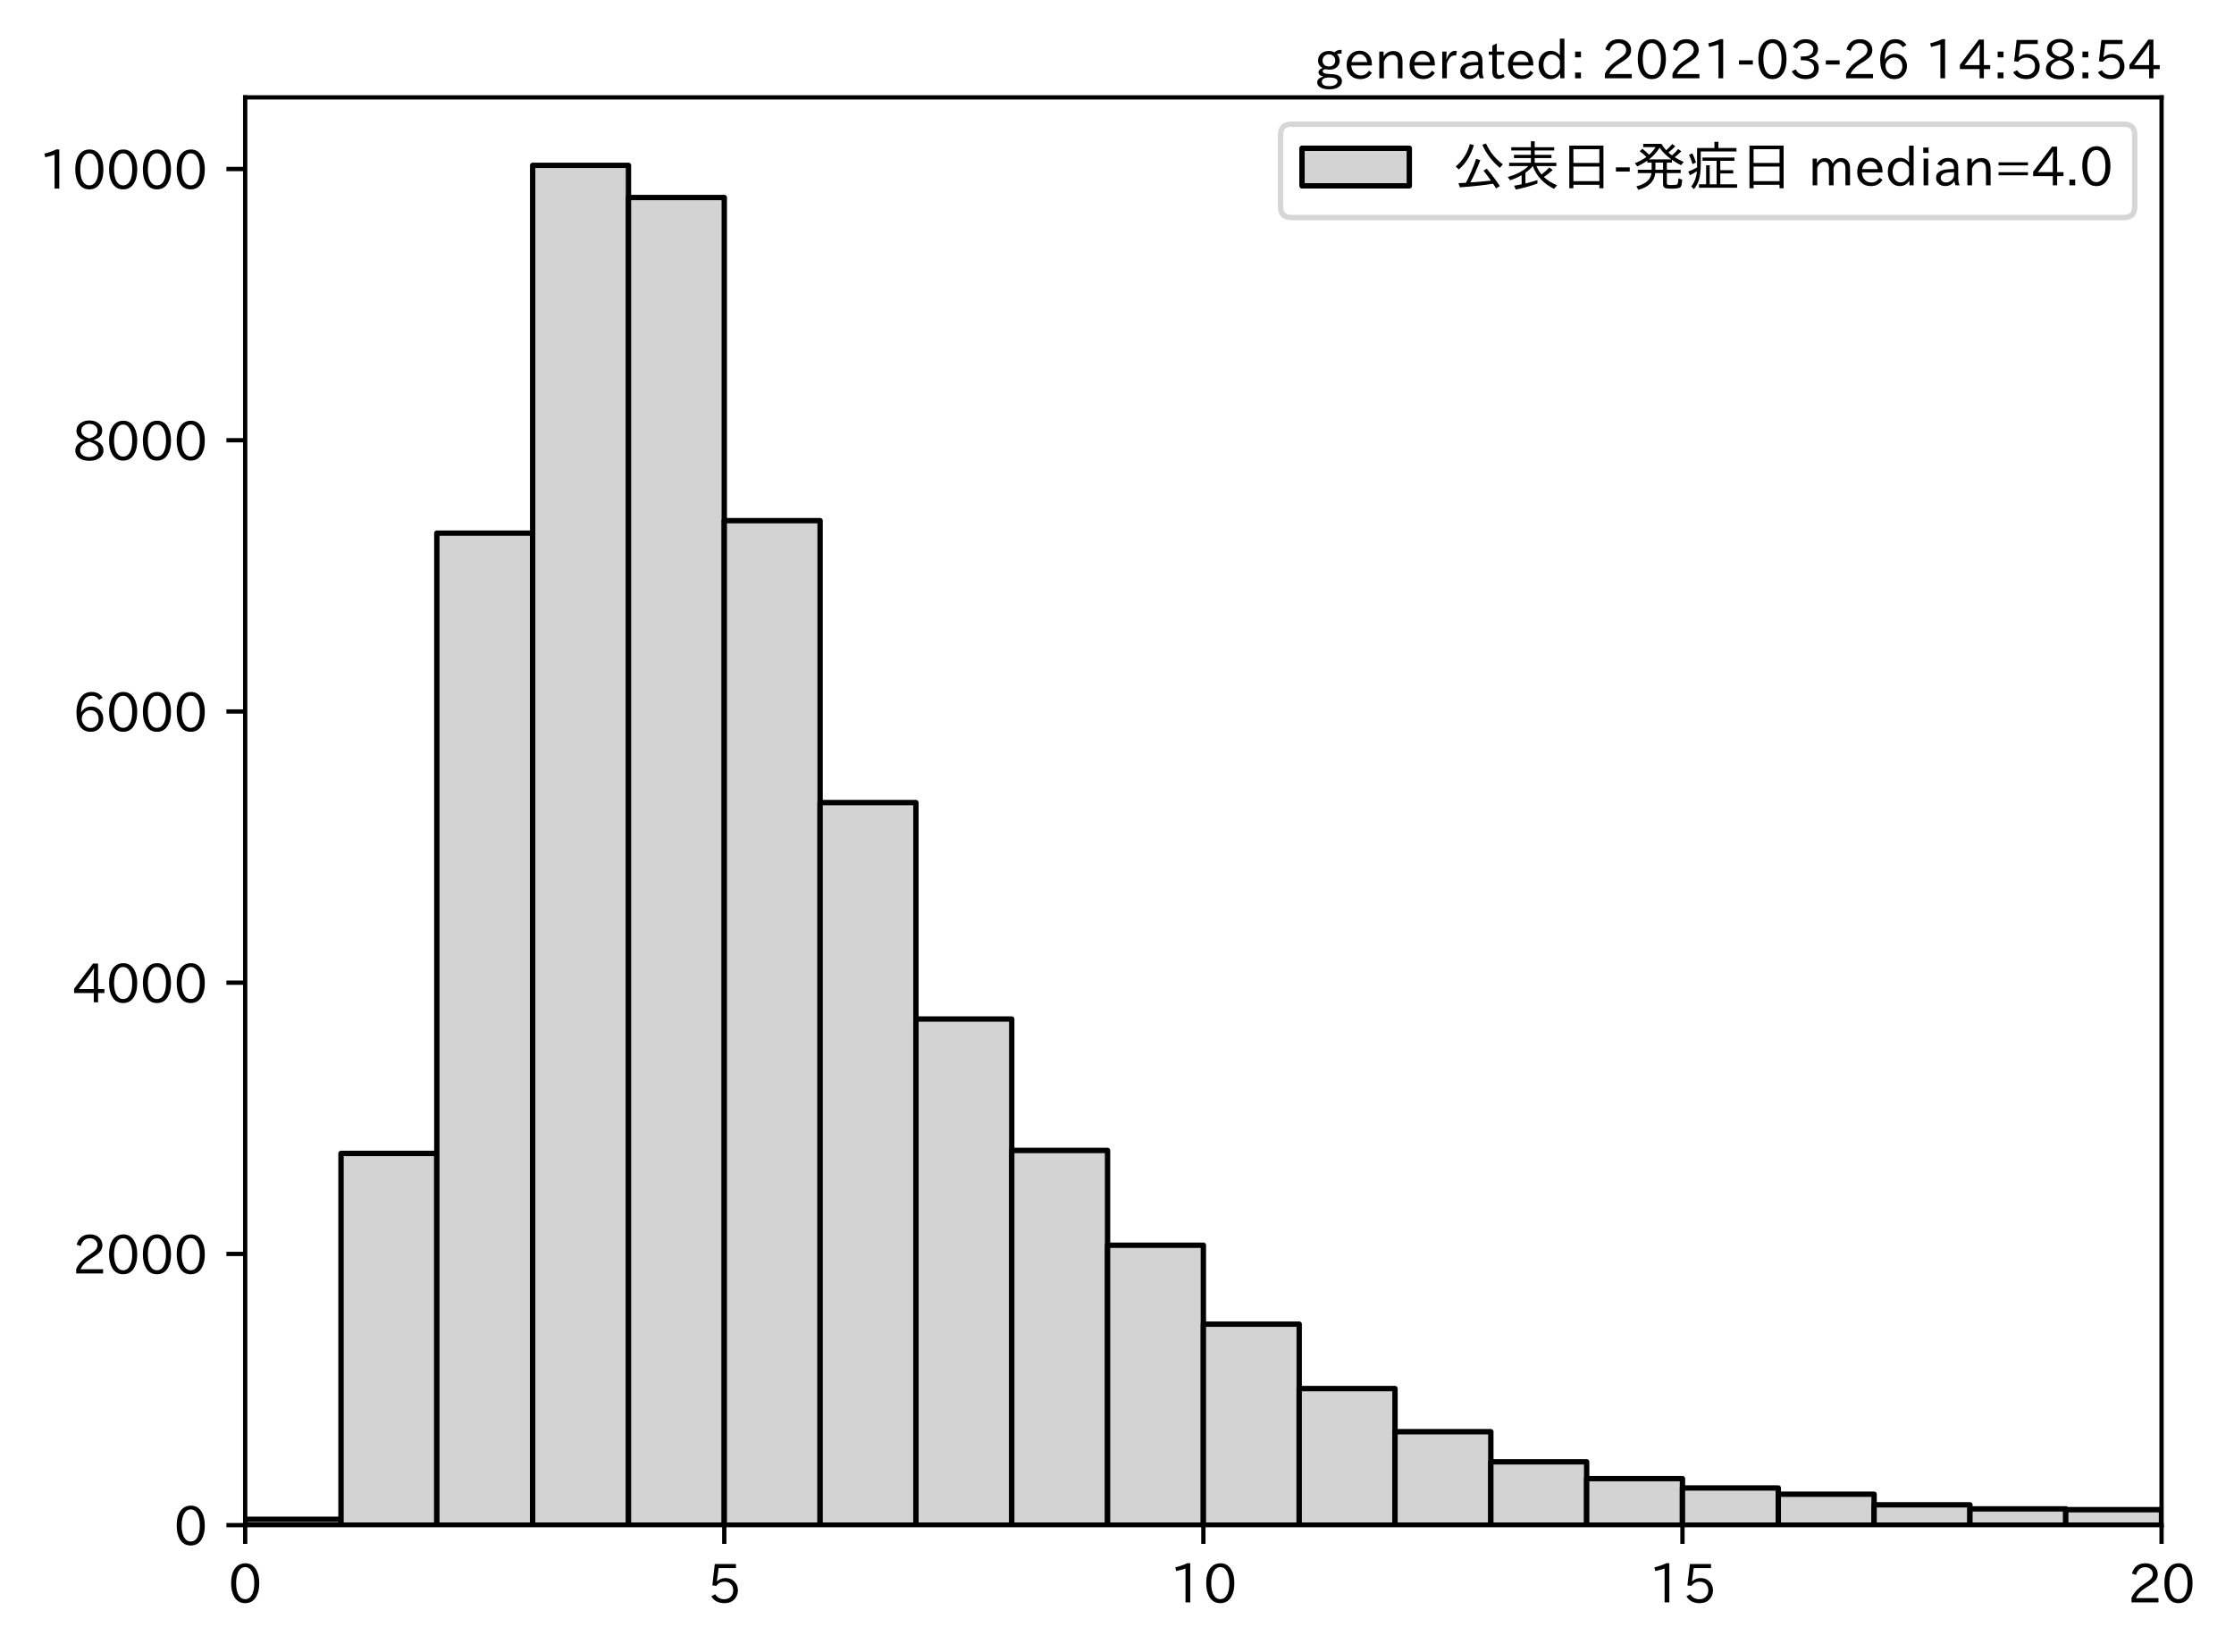 <?xml version="1.0" encoding="utf-8" standalone="no"?>
<!DOCTYPE svg PUBLIC "-//W3C//DTD SVG 1.1//EN"
  "http://www.w3.org/Graphics/SVG/1.1/DTD/svg11.dtd">
<!-- Created with matplotlib (https://matplotlib.org/) -->
<svg height="307.849pt" version="1.1" viewBox="0 0 416.311 307.849" width="416.311pt" xmlns="http://www.w3.org/2000/svg" xmlns:xlink="http://www.w3.org/1999/xlink">
 <defs>
  <style type="text/css">*{stroke-linecap:butt;stroke-linejoin:round;}</style>
 </defs>
 <g id="figure_1">
  <g id="patch_1">
   <path d="M 0 307.849 
L 416.311 307.849 
L 416.311 0 
L 0 0 
z
" style="fill:#ffffff;"/>
  </g>
  <g id="axes_1">
   <g id="patch_2">
    <path d="M 45.692 284.259 
L 402.812 284.259 
L 402.812 18.147 
L 45.692 18.147 
z
" style="fill:#ffffff;"/>
   </g>
   <g id="patch_3">
    <path clip-path="url(#pf37513dd71)" d="M 9.98 284.259 
L 27.836 284.259 
L 27.836 284.233 
L 9.98 284.233 
z
" style="fill:#d3d3d3;stroke:#000000;stroke-linejoin:miter;"/>
   </g>
   <g id="patch_4">
    <path clip-path="url(#pf37513dd71)" d="M 27.836 284.259 
L 45.692 284.259 
L 45.692 284.233 
L 27.836 284.233 
z
" style="fill:#d3d3d3;stroke:#000000;stroke-linejoin:miter;"/>
   </g>
   <g id="patch_5">
    <path clip-path="url(#pf37513dd71)" d="M 45.692 284.259 
L 63.548 284.259 
L 63.548 283.172 
L 45.692 283.172 
z
" style="fill:#d3d3d3;stroke:#000000;stroke-linejoin:miter;"/>
   </g>
   <g id="patch_6">
    <path clip-path="url(#pf37513dd71)" d="M 63.548 284.259 
L 81.404 284.259 
L 81.404 214.978 
L 63.548 214.978 
z
" style="fill:#d3d3d3;stroke:#000000;stroke-linejoin:miter;"/>
   </g>
   <g id="patch_7">
    <path clip-path="url(#pf37513dd71)" d="M 81.404 284.259 
L 99.26 284.259 
L 99.26 99.366 
L 81.404 99.366 
z
" style="fill:#d3d3d3;stroke:#000000;stroke-linejoin:miter;"/>
   </g>
   <g id="patch_8">
    <path clip-path="url(#pf37513dd71)" d="M 99.26 284.259 
L 117.116 284.259 
L 117.116 30.819 
L 99.26 30.819 
z
" style="fill:#d3d3d3;stroke:#000000;stroke-linejoin:miter;"/>
   </g>
   <g id="patch_9">
    <path clip-path="url(#pf37513dd71)" d="M 117.116 284.259 
L 134.972 284.259 
L 134.972 36.809 
L 117.116 36.809 
z
" style="fill:#d3d3d3;stroke:#000000;stroke-linejoin:miter;"/>
   </g>
   <g id="patch_10">
    <path clip-path="url(#pf37513dd71)" d="M 134.972 284.259 
L 152.828 284.259 
L 152.828 97.041 
L 134.972 97.041 
z
" style="fill:#d3d3d3;stroke:#000000;stroke-linejoin:miter;"/>
   </g>
   <g id="patch_11">
    <path clip-path="url(#pf37513dd71)" d="M 152.828 284.259 
L 170.684 284.259 
L 170.684 149.589 
L 152.828 149.589 
z
" style="fill:#d3d3d3;stroke:#000000;stroke-linejoin:miter;"/>
   </g>
   <g id="patch_12">
    <path clip-path="url(#pf37513dd71)" d="M 170.684 284.259 
L 188.54 284.259 
L 188.54 189.93 
L 170.684 189.93 
z
" style="fill:#d3d3d3;stroke:#000000;stroke-linejoin:miter;"/>
   </g>
   <g id="patch_13">
    <path clip-path="url(#pf37513dd71)" d="M 188.54 284.259 
L 206.396 284.259 
L 206.396 214.422 
L 188.54 214.422 
z
" style="fill:#d3d3d3;stroke:#000000;stroke-linejoin:miter;"/>
   </g>
   <g id="patch_14">
    <path clip-path="url(#pf37513dd71)" d="M 206.396 284.259 
L 224.252 284.259 
L 224.252 232.089 
L 206.396 232.089 
z
" style="fill:#d3d3d3;stroke:#000000;stroke-linejoin:miter;"/>
   </g>
   <g id="patch_15">
    <path clip-path="url(#pf37513dd71)" d="M 224.252 284.259 
L 242.108 284.259 
L 242.108 246.8 
L 224.252 246.8 
z
" style="fill:#d3d3d3;stroke:#000000;stroke-linejoin:miter;"/>
   </g>
   <g id="patch_16">
    <path clip-path="url(#pf37513dd71)" d="M 242.108 284.259 
L 259.964 284.259 
L 259.964 258.806 
L 242.108 258.806 
z
" style="fill:#d3d3d3;stroke:#000000;stroke-linejoin:miter;"/>
   </g>
   <g id="patch_17">
    <path clip-path="url(#pf37513dd71)" d="M 259.964 284.259 
L 277.82 284.259 
L 277.82 266.844 
L 259.964 266.844 
z
" style="fill:#d3d3d3;stroke:#000000;stroke-linejoin:miter;"/>
   </g>
   <g id="patch_18">
    <path clip-path="url(#pf37513dd71)" d="M 277.82 284.259 
L 295.676 284.259 
L 295.676 272.455 
L 277.82 272.455 
z
" style="fill:#d3d3d3;stroke:#000000;stroke-linejoin:miter;"/>
   </g>
   <g id="patch_19">
    <path clip-path="url(#pf37513dd71)" d="M 295.676 284.259 
L 313.532 284.259 
L 313.532 275.589 
L 295.676 275.589 
z
" style="fill:#d3d3d3;stroke:#000000;stroke-linejoin:miter;"/>
   </g>
   <g id="patch_20">
    <path clip-path="url(#pf37513dd71)" d="M 313.532 284.259 
L 331.388 284.259 
L 331.388 277.333 
L 313.532 277.333 
z
" style="fill:#d3d3d3;stroke:#000000;stroke-linejoin:miter;"/>
   </g>
   <g id="patch_21">
    <path clip-path="url(#pf37513dd71)" d="M 331.388 284.259 
L 349.244 284.259 
L 349.244 278.496 
L 331.388 278.496 
z
" style="fill:#d3d3d3;stroke:#000000;stroke-linejoin:miter;"/>
   </g>
   <g id="patch_22">
    <path clip-path="url(#pf37513dd71)" d="M 349.244 284.259 
L 367.1 284.259 
L 367.1 280.467 
L 349.244 280.467 
z
" style="fill:#d3d3d3;stroke:#000000;stroke-linejoin:miter;"/>
   </g>
   <g id="patch_23">
    <path clip-path="url(#pf37513dd71)" d="M 367.1 284.259 
L 384.956 284.259 
L 384.956 281.226 
L 367.1 281.226 
z
" style="fill:#d3d3d3;stroke:#000000;stroke-linejoin:miter;"/>
   </g>
   <g id="patch_24">
    <path clip-path="url(#pf37513dd71)" d="M 384.956 284.259 
L 402.812 284.259 
L 402.812 281.377 
L 384.956 281.377 
z
" style="fill:#d3d3d3;stroke:#000000;stroke-linejoin:miter;"/>
   </g>
   <g id="patch_25">
    <path clip-path="url(#pf37513dd71)" d="M 402.812 284.259 
L 420.668 284.259 
L 420.668 281.933 
L 402.812 281.933 
z
" style="fill:#d3d3d3;stroke:#000000;stroke-linejoin:miter;"/>
   </g>
   <g id="patch_26">
    <path clip-path="url(#pf37513dd71)" d="M 420.668 284.259 
L 438.524 284.259 
L 438.524 281.807 
L 420.668 281.807 
z
" style="fill:#d3d3d3;stroke:#000000;stroke-linejoin:miter;"/>
   </g>
   <g id="patch_27">
    <path clip-path="url(#pf37513dd71)" d="M 438.524 284.259 
L 456.38 284.259 
L 456.38 281.857 
L 438.524 281.857 
z
" style="fill:#d3d3d3;stroke:#000000;stroke-linejoin:miter;"/>
   </g>
   <g id="patch_28">
    <path clip-path="url(#pf37513dd71)" d="M 456.38 284.259 
L 474.236 284.259 
L 474.236 282.287 
L 456.38 282.287 
z
" style="fill:#d3d3d3;stroke:#000000;stroke-linejoin:miter;"/>
   </g>
   <g id="patch_29">
    <path clip-path="url(#pf37513dd71)" d="M 474.236 284.259 
L 492.092 284.259 
L 492.092 282.439 
L 474.236 282.439 
z
" style="fill:#d3d3d3;stroke:#000000;stroke-linejoin:miter;"/>
   </g>
   <g id="patch_30">
    <path clip-path="url(#pf37513dd71)" d="M 492.092 284.259 
L 509.948 284.259 
L 509.948 282.919 
L 492.092 282.919 
z
" style="fill:#d3d3d3;stroke:#000000;stroke-linejoin:miter;"/>
   </g>
   <g id="patch_31">
    <path clip-path="url(#pf37513dd71)" d="M 509.948 284.259 
L 527.804 284.259 
L 527.804 283.5 
L 509.948 283.5 
z
" style="fill:#d3d3d3;stroke:#000000;stroke-linejoin:miter;"/>
   </g>
   <g id="patch_32">
    <path clip-path="url(#pf37513dd71)" d="M 527.804 284.259 
L 545.66 284.259 
L 545.66 283.627 
L 527.804 283.627 
z
" style="fill:#d3d3d3;stroke:#000000;stroke-linejoin:miter;"/>
   </g>
   <g id="patch_33">
    <path clip-path="url(#pf37513dd71)" d="M 545.66 284.259 
L 563.516 284.259 
L 563.516 283.677 
L 545.66 283.677 
z
" style="fill:#d3d3d3;stroke:#000000;stroke-linejoin:miter;"/>
   </g>
   <g id="patch_34">
    <path clip-path="url(#pf37513dd71)" d="M 563.516 284.259 
L 581.372 284.259 
L 581.372 283.854 
L 563.516 283.854 
z
" style="fill:#d3d3d3;stroke:#000000;stroke-linejoin:miter;"/>
   </g>
   <g id="patch_35">
    <path clip-path="url(#pf37513dd71)" d="M 581.372 284.259 
L 599.228 284.259 
L 599.228 283.93 
L 581.372 283.93 
z
" style="fill:#d3d3d3;stroke:#000000;stroke-linejoin:miter;"/>
   </g>
   <g id="patch_36">
    <path clip-path="url(#pf37513dd71)" d="M 599.228 284.259 
L 617.084 284.259 
L 617.084 283.829 
L 599.228 283.829 
z
" style="fill:#d3d3d3;stroke:#000000;stroke-linejoin:miter;"/>
   </g>
   <g id="patch_37">
    <path clip-path="url(#pf37513dd71)" d="M 617.084 284.259 
L 634.94 284.259 
L 634.94 284.056 
L 617.084 284.056 
z
" style="fill:#d3d3d3;stroke:#000000;stroke-linejoin:miter;"/>
   </g>
   <g id="patch_38">
    <path clip-path="url(#pf37513dd71)" d="M 634.94 284.259 
L 652.796 284.259 
L 652.796 284.158 
L 634.94 284.158 
z
" style="fill:#d3d3d3;stroke:#000000;stroke-linejoin:miter;"/>
   </g>
   <g id="patch_39">
    <path clip-path="url(#pf37513dd71)" d="M 652.796 284.259 
L 670.652 284.259 
L 670.652 284.107 
L 652.796 284.107 
z
" style="fill:#d3d3d3;stroke:#000000;stroke-linejoin:miter;"/>
   </g>
   <g id="patch_40">
    <path clip-path="url(#pf37513dd71)" d="M 670.652 284.259 
L 688.508 284.259 
L 688.508 284.082 
L 670.652 284.082 
z
" style="fill:#d3d3d3;stroke:#000000;stroke-linejoin:miter;"/>
   </g>
   <g id="patch_41">
    <path clip-path="url(#pf37513dd71)" d="M 688.508 284.259 
L 706.364 284.259 
L 706.364 283.955 
L 688.508 283.955 
z
" style="fill:#d3d3d3;stroke:#000000;stroke-linejoin:miter;"/>
   </g>
   <g id="patch_42">
    <path clip-path="url(#pf37513dd71)" d="M 706.364 284.259 
L 724.22 284.259 
L 724.22 284.183 
L 706.364 284.183 
z
" style="fill:#d3d3d3;stroke:#000000;stroke-linejoin:miter;"/>
   </g>
   <g id="patch_43">
    <path clip-path="url(#pf37513dd71)" d="M 724.22 284.259 
L 742.076 284.259 
L 742.076 284.132 
L 724.22 284.132 
z
" style="fill:#d3d3d3;stroke:#000000;stroke-linejoin:miter;"/>
   </g>
   <g id="patch_44">
    <path clip-path="url(#pf37513dd71)" d="M 742.076 284.259 
L 759.932 284.259 
L 759.932 284.082 
L 742.076 284.082 
z
" style="fill:#d3d3d3;stroke:#000000;stroke-linejoin:miter;"/>
   </g>
   <g id="patch_45">
    <path clip-path="url(#pf37513dd71)" d="M 759.932 284.259 
L 777.788 284.259 
L 777.788 284.082 
L 759.932 284.082 
z
" style="fill:#d3d3d3;stroke:#000000;stroke-linejoin:miter;"/>
   </g>
   <g id="patch_46">
    <path clip-path="url(#pf37513dd71)" d="M 777.788 284.259 
L 795.644 284.259 
L 795.644 284.183 
L 777.788 284.183 
z
" style="fill:#d3d3d3;stroke:#000000;stroke-linejoin:miter;"/>
   </g>
   <g id="patch_47">
    <path clip-path="url(#pf37513dd71)" d="M 795.644 284.259 
L 813.5 284.259 
L 813.5 284.031 
L 795.644 284.031 
z
" style="fill:#d3d3d3;stroke:#000000;stroke-linejoin:miter;"/>
   </g>
   <g id="patch_48">
    <path clip-path="url(#pf37513dd71)" d="M 813.5 284.259 
L 831.356 284.259 
L 831.356 284.158 
L 813.5 284.158 
z
" style="fill:#d3d3d3;stroke:#000000;stroke-linejoin:miter;"/>
   </g>
   <g id="patch_49">
    <path clip-path="url(#pf37513dd71)" d="M 831.356 284.259 
L 849.212 284.259 
L 849.212 284.183 
L 831.356 284.183 
z
" style="fill:#d3d3d3;stroke:#000000;stroke-linejoin:miter;"/>
   </g>
   <g id="patch_50">
    <path clip-path="url(#pf37513dd71)" d="M 849.212 284.259 
L 867.068 284.259 
L 867.068 284.132 
L 849.212 284.132 
z
" style="fill:#d3d3d3;stroke:#000000;stroke-linejoin:miter;"/>
   </g>
   <g id="patch_51">
    <path clip-path="url(#pf37513dd71)" d="M 867.068 284.259 
L 884.924 284.259 
L 884.924 284.208 
L 867.068 284.208 
z
" style="fill:#d3d3d3;stroke:#000000;stroke-linejoin:miter;"/>
   </g>
   <g id="patch_52">
    <path clip-path="url(#pf37513dd71)" d="M 884.924 284.259 
L 902.78 284.259 
L 902.78 284.208 
L 884.924 284.208 
z
" style="fill:#d3d3d3;stroke:#000000;stroke-linejoin:miter;"/>
   </g>
   <g id="patch_53">
    <path clip-path="url(#pf37513dd71)" d="M 902.78 284.259 
L 920.636 284.259 
L 920.636 284.259 
L 902.78 284.259 
z
" style="fill:#d3d3d3;stroke:#000000;stroke-linejoin:miter;"/>
   </g>
   <g id="patch_54">
    <path clip-path="url(#pf37513dd71)" d="M 920.636 284.259 
L 938.492 284.259 
L 938.492 284.233 
L 920.636 284.233 
z
" style="fill:#d3d3d3;stroke:#000000;stroke-linejoin:miter;"/>
   </g>
   <g id="patch_55">
    <path clip-path="url(#pf37513dd71)" d="M 938.492 284.259 
L 956.348 284.259 
L 956.348 284.208 
L 938.492 284.208 
z
" style="fill:#d3d3d3;stroke:#000000;stroke-linejoin:miter;"/>
   </g>
   <g id="patch_56">
    <path clip-path="url(#pf37513dd71)" d="M 956.348 284.259 
L 974.204 284.259 
L 974.204 284.233 
L 956.348 284.233 
z
" style="fill:#d3d3d3;stroke:#000000;stroke-linejoin:miter;"/>
   </g>
   <g id="patch_57">
    <path clip-path="url(#pf37513dd71)" d="M 974.204 284.259 
L 992.06 284.259 
L 992.06 284.208 
L 974.204 284.208 
z
" style="fill:#d3d3d3;stroke:#000000;stroke-linejoin:miter;"/>
   </g>
   <g id="patch_58">
    <path clip-path="url(#pf37513dd71)" d="M 992.06 284.259 
L 1009.916 284.259 
L 1009.916 284.233 
L 992.06 284.233 
z
" style="fill:#d3d3d3;stroke:#000000;stroke-linejoin:miter;"/>
   </g>
   <g id="patch_59">
    <path clip-path="url(#pf37513dd71)" d="M 1009.916 284.259 
L 1027.772 284.259 
L 1027.772 284.208 
L 1009.916 284.208 
z
" style="fill:#d3d3d3;stroke:#000000;stroke-linejoin:miter;"/>
   </g>
   <g id="patch_60">
    <path clip-path="url(#pf37513dd71)" d="M 1027.772 284.259 
L 1045.628 284.259 
L 1045.628 284.259 
L 1027.772 284.259 
z
" style="fill:#d3d3d3;stroke:#000000;stroke-linejoin:miter;"/>
   </g>
   <g id="patch_61">
    <path clip-path="url(#pf37513dd71)" d="M 1045.628 284.259 
L 1063.484 284.259 
L 1063.484 284.208 
L 1045.628 284.208 
z
" style="fill:#d3d3d3;stroke:#000000;stroke-linejoin:miter;"/>
   </g>
   <g id="patch_62">
    <path clip-path="url(#pf37513dd71)" d="M 1063.484 284.259 
L 1081.34 284.259 
L 1081.34 284.233 
L 1063.484 284.233 
z
" style="fill:#d3d3d3;stroke:#000000;stroke-linejoin:miter;"/>
   </g>
   <g id="patch_63">
    <path clip-path="url(#pf37513dd71)" d="M 1081.34 284.259 
L 1099.196 284.259 
L 1099.196 284.158 
L 1081.34 284.158 
z
" style="fill:#d3d3d3;stroke:#000000;stroke-linejoin:miter;"/>
   </g>
   <g id="patch_64">
    <path clip-path="url(#pf37513dd71)" d="M 1099.196 284.259 
L 1117.052 284.259 
L 1117.052 284.233 
L 1099.196 284.233 
z
" style="fill:#d3d3d3;stroke:#000000;stroke-linejoin:miter;"/>
   </g>
   <g id="patch_65">
    <path clip-path="url(#pf37513dd71)" d="M 1117.052 284.259 
L 1134.908 284.259 
L 1134.908 284.233 
L 1117.052 284.233 
z
" style="fill:#d3d3d3;stroke:#000000;stroke-linejoin:miter;"/>
   </g>
   <g id="patch_66">
    <path clip-path="url(#pf37513dd71)" d="M 1134.908 284.259 
L 1152.764 284.259 
L 1152.764 284.183 
L 1134.908 284.183 
z
" style="fill:#d3d3d3;stroke:#000000;stroke-linejoin:miter;"/>
   </g>
   <g id="patch_67">
    <path clip-path="url(#pf37513dd71)" d="M 1152.764 284.259 
L 1170.62 284.259 
L 1170.62 284.259 
L 1152.764 284.259 
z
" style="fill:#d3d3d3;stroke:#000000;stroke-linejoin:miter;"/>
   </g>
   <g id="patch_68">
    <path clip-path="url(#pf37513dd71)" d="M 1170.62 284.259 
L 1188.476 284.259 
L 1188.476 284.233 
L 1170.62 284.233 
z
" style="fill:#d3d3d3;stroke:#000000;stroke-linejoin:miter;"/>
   </g>
   <g id="patch_69">
    <path clip-path="url(#pf37513dd71)" d="M 1188.476 284.259 
L 1206.332 284.259 
L 1206.332 284.233 
L 1188.476 284.233 
z
" style="fill:#d3d3d3;stroke:#000000;stroke-linejoin:miter;"/>
   </g>
   <g id="patch_70">
    <path clip-path="url(#pf37513dd71)" d="M 1206.332 284.259 
L 1224.188 284.259 
L 1224.188 284.233 
L 1206.332 284.233 
z
" style="fill:#d3d3d3;stroke:#000000;stroke-linejoin:miter;"/>
   </g>
   <g id="patch_71">
    <path clip-path="url(#pf37513dd71)" d="M 1224.188 284.259 
L 1242.044 284.259 
L 1242.044 284.208 
L 1224.188 284.208 
z
" style="fill:#d3d3d3;stroke:#000000;stroke-linejoin:miter;"/>
   </g>
   <g id="patch_72">
    <path clip-path="url(#pf37513dd71)" d="M 1242.044 284.259 
L 1259.9 284.259 
L 1259.9 284.259 
L 1242.044 284.259 
z
" style="fill:#d3d3d3;stroke:#000000;stroke-linejoin:miter;"/>
   </g>
   <g id="patch_73">
    <path clip-path="url(#pf37513dd71)" d="M 1259.9 284.259 
L 1277.756 284.259 
L 1277.756 284.233 
L 1259.9 284.233 
z
" style="fill:#d3d3d3;stroke:#000000;stroke-linejoin:miter;"/>
   </g>
   <g id="patch_74">
    <path clip-path="url(#pf37513dd71)" d="M 1277.756 284.259 
L 1295.612 284.259 
L 1295.612 284.259 
L 1277.756 284.259 
z
" style="fill:#d3d3d3;stroke:#000000;stroke-linejoin:miter;"/>
   </g>
   <g id="patch_75">
    <path clip-path="url(#pf37513dd71)" d="M 1295.612 284.259 
L 1313.468 284.259 
L 1313.468 284.233 
L 1295.612 284.233 
z
" style="fill:#d3d3d3;stroke:#000000;stroke-linejoin:miter;"/>
   </g>
   <g id="patch_76">
    <path clip-path="url(#pf37513dd71)" d="M 1313.468 284.259 
L 1331.324 284.259 
L 1331.324 284.233 
L 1313.468 284.233 
z
" style="fill:#d3d3d3;stroke:#000000;stroke-linejoin:miter;"/>
   </g>
   <g id="patch_77">
    <path clip-path="url(#pf37513dd71)" d="M 1331.324 284.259 
L 1349.18 284.259 
L 1349.18 284.233 
L 1331.324 284.233 
z
" style="fill:#d3d3d3;stroke:#000000;stroke-linejoin:miter;"/>
   </g>
   <g id="patch_78">
    <path clip-path="url(#pf37513dd71)" d="M 1349.18 284.259 
L 1367.036 284.259 
L 1367.036 284.259 
L 1349.18 284.259 
z
" style="fill:#d3d3d3;stroke:#000000;stroke-linejoin:miter;"/>
   </g>
   <g id="patch_79">
    <path clip-path="url(#pf37513dd71)" d="M 1367.036 284.259 
L 1384.892 284.259 
L 1384.892 284.259 
L 1367.036 284.259 
z
" style="fill:#d3d3d3;stroke:#000000;stroke-linejoin:miter;"/>
   </g>
   <g id="patch_80">
    <path clip-path="url(#pf37513dd71)" d="M 1384.892 284.259 
L 1402.748 284.259 
L 1402.748 284.233 
L 1384.892 284.233 
z
" style="fill:#d3d3d3;stroke:#000000;stroke-linejoin:miter;"/>
   </g>
   <g id="patch_81">
    <path clip-path="url(#pf37513dd71)" d="M 1402.748 284.259 
L 1420.604 284.259 
L 1420.604 284.259 
L 1402.748 284.259 
z
" style="fill:#d3d3d3;stroke:#000000;stroke-linejoin:miter;"/>
   </g>
   <g id="patch_82">
    <path clip-path="url(#pf37513dd71)" d="M 1420.604 284.259 
L 1438.46 284.259 
L 1438.46 284.208 
L 1420.604 284.208 
z
" style="fill:#d3d3d3;stroke:#000000;stroke-linejoin:miter;"/>
   </g>
   <g id="patch_83">
    <path clip-path="url(#pf37513dd71)" d="M 1438.46 284.259 
L 1456.316 284.259 
L 1456.316 284.233 
L 1438.46 284.233 
z
" style="fill:#d3d3d3;stroke:#000000;stroke-linejoin:miter;"/>
   </g>
   <g id="patch_84">
    <path clip-path="url(#pf37513dd71)" d="M 1456.316 284.259 
L 1474.172 284.259 
L 1474.172 284.259 
L 1456.316 284.259 
z
" style="fill:#d3d3d3;stroke:#000000;stroke-linejoin:miter;"/>
   </g>
   <g id="patch_85">
    <path clip-path="url(#pf37513dd71)" d="M 1474.172 284.259 
L 1492.028 284.259 
L 1492.028 284.233 
L 1474.172 284.233 
z
" style="fill:#d3d3d3;stroke:#000000;stroke-linejoin:miter;"/>
   </g>
   <g id="patch_86">
    <path clip-path="url(#pf37513dd71)" d="M 1492.028 284.259 
L 1509.884 284.259 
L 1509.884 284.233 
L 1492.028 284.233 
z
" style="fill:#d3d3d3;stroke:#000000;stroke-linejoin:miter;"/>
   </g>
   <g id="patch_87">
    <path clip-path="url(#pf37513dd71)" d="M 1509.884 284.259 
L 1527.74 284.259 
L 1527.74 284.259 
L 1509.884 284.259 
z
" style="fill:#d3d3d3;stroke:#000000;stroke-linejoin:miter;"/>
   </g>
   <g id="patch_88">
    <path clip-path="url(#pf37513dd71)" d="M 1527.74 284.259 
L 1545.596 284.259 
L 1545.596 284.259 
L 1527.74 284.259 
z
" style="fill:#d3d3d3;stroke:#000000;stroke-linejoin:miter;"/>
   </g>
   <g id="patch_89">
    <path clip-path="url(#pf37513dd71)" d="M 1545.596 284.259 
L 1563.452 284.259 
L 1563.452 284.259 
L 1545.596 284.259 
z
" style="fill:#d3d3d3;stroke:#000000;stroke-linejoin:miter;"/>
   </g>
   <g id="patch_90">
    <path clip-path="url(#pf37513dd71)" d="M 1563.452 284.259 
L 1581.308 284.259 
L 1581.308 284.259 
L 1563.452 284.259 
z
" style="fill:#d3d3d3;stroke:#000000;stroke-linejoin:miter;"/>
   </g>
   <g id="patch_91">
    <path clip-path="url(#pf37513dd71)" d="M 1581.308 284.259 
L 1599.164 284.259 
L 1599.164 284.259 
L 1581.308 284.259 
z
" style="fill:#d3d3d3;stroke:#000000;stroke-linejoin:miter;"/>
   </g>
   <g id="patch_92">
    <path clip-path="url(#pf37513dd71)" d="M 1599.164 284.259 
L 1617.02 284.259 
L 1617.02 284.259 
L 1599.164 284.259 
z
" style="fill:#d3d3d3;stroke:#000000;stroke-linejoin:miter;"/>
   </g>
   <g id="patch_93">
    <path clip-path="url(#pf37513dd71)" d="M 1617.02 284.259 
L 1634.876 284.259 
L 1634.876 284.259 
L 1617.02 284.259 
z
" style="fill:#d3d3d3;stroke:#000000;stroke-linejoin:miter;"/>
   </g>
   <g id="patch_94">
    <path clip-path="url(#pf37513dd71)" d="M 1634.876 284.259 
L 1652.732 284.259 
L 1652.732 284.259 
L 1634.876 284.259 
z
" style="fill:#d3d3d3;stroke:#000000;stroke-linejoin:miter;"/>
   </g>
   <g id="patch_95">
    <path clip-path="url(#pf37513dd71)" d="M 1652.732 284.259 
L 1670.588 284.259 
L 1670.588 284.259 
L 1652.732 284.259 
z
" style="fill:#d3d3d3;stroke:#000000;stroke-linejoin:miter;"/>
   </g>
   <g id="patch_96">
    <path clip-path="url(#pf37513dd71)" d="M 1670.588 284.259 
L 1688.444 284.259 
L 1688.444 284.259 
L 1670.588 284.259 
z
" style="fill:#d3d3d3;stroke:#000000;stroke-linejoin:miter;"/>
   </g>
   <g id="patch_97">
    <path clip-path="url(#pf37513dd71)" d="M 1688.444 284.259 
L 1706.3 284.259 
L 1706.3 284.233 
L 1688.444 284.233 
z
" style="fill:#d3d3d3;stroke:#000000;stroke-linejoin:miter;"/>
   </g>
   <g id="patch_98">
    <path clip-path="url(#pf37513dd71)" d="M 1706.3 284.259 
L 1724.156 284.259 
L 1724.156 284.259 
L 1706.3 284.259 
z
" style="fill:#d3d3d3;stroke:#000000;stroke-linejoin:miter;"/>
   </g>
   <g id="patch_99">
    <path clip-path="url(#pf37513dd71)" d="M 1724.156 284.259 
L 1742.012 284.259 
L 1742.012 284.259 
L 1724.156 284.259 
z
" style="fill:#d3d3d3;stroke:#000000;stroke-linejoin:miter;"/>
   </g>
   <g id="patch_100">
    <path clip-path="url(#pf37513dd71)" d="M 1742.012 284.259 
L 1759.868 284.259 
L 1759.868 284.259 
L 1742.012 284.259 
z
" style="fill:#d3d3d3;stroke:#000000;stroke-linejoin:miter;"/>
   </g>
   <g id="patch_101">
    <path clip-path="url(#pf37513dd71)" d="M 1759.868 284.259 
L 1777.724 284.259 
L 1777.724 284.259 
L 1759.868 284.259 
z
" style="fill:#d3d3d3;stroke:#000000;stroke-linejoin:miter;"/>
   </g>
   <g id="patch_102">
    <path clip-path="url(#pf37513dd71)" d="M 1777.724 284.259 
L 1795.58 284.259 
L 1795.58 284.259 
L 1777.724 284.259 
z
" style="fill:#d3d3d3;stroke:#000000;stroke-linejoin:miter;"/>
   </g>
   <g id="patch_103">
    <path clip-path="url(#pf37513dd71)" d="M 1795.58 284.259 
L 1813.436 284.259 
L 1813.436 284.259 
L 1795.58 284.259 
z
" style="fill:#d3d3d3;stroke:#000000;stroke-linejoin:miter;"/>
   </g>
   <g id="patch_104">
    <path clip-path="url(#pf37513dd71)" d="M 1813.436 284.259 
L 1831.292 284.259 
L 1831.292 284.259 
L 1813.436 284.259 
z
" style="fill:#d3d3d3;stroke:#000000;stroke-linejoin:miter;"/>
   </g>
   <g id="patch_105">
    <path clip-path="url(#pf37513dd71)" d="M 1831.292 284.259 
L 1849.148 284.259 
L 1849.148 284.259 
L 1831.292 284.259 
z
" style="fill:#d3d3d3;stroke:#000000;stroke-linejoin:miter;"/>
   </g>
   <g id="patch_106">
    <path clip-path="url(#pf37513dd71)" d="M 1849.148 284.259 
L 1867.004 284.259 
L 1867.004 284.259 
L 1849.148 284.259 
z
" style="fill:#d3d3d3;stroke:#000000;stroke-linejoin:miter;"/>
   </g>
   <g id="patch_107">
    <path clip-path="url(#pf37513dd71)" d="M 1867.004 284.259 
L 1884.86 284.259 
L 1884.86 284.259 
L 1867.004 284.259 
z
" style="fill:#d3d3d3;stroke:#000000;stroke-linejoin:miter;"/>
   </g>
   <g id="patch_108">
    <path clip-path="url(#pf37513dd71)" d="M 1884.86 284.259 
L 1902.716 284.259 
L 1902.716 284.259 
L 1884.86 284.259 
z
" style="fill:#d3d3d3;stroke:#000000;stroke-linejoin:miter;"/>
   </g>
   <g id="patch_109">
    <path clip-path="url(#pf37513dd71)" d="M 1902.716 284.259 
L 1920.572 284.259 
L 1920.572 284.259 
L 1902.716 284.259 
z
" style="fill:#d3d3d3;stroke:#000000;stroke-linejoin:miter;"/>
   </g>
   <g id="patch_110">
    <path clip-path="url(#pf37513dd71)" d="M 1920.572 284.259 
L 1938.428 284.259 
L 1938.428 284.259 
L 1920.572 284.259 
z
" style="fill:#d3d3d3;stroke:#000000;stroke-linejoin:miter;"/>
   </g>
   <g id="patch_111">
    <path clip-path="url(#pf37513dd71)" d="M 1938.428 284.259 
L 1956.284 284.259 
L 1956.284 284.259 
L 1938.428 284.259 
z
" style="fill:#d3d3d3;stroke:#000000;stroke-linejoin:miter;"/>
   </g>
   <g id="patch_112">
    <path clip-path="url(#pf37513dd71)" d="M 1956.284 284.259 
L 1974.14 284.259 
L 1974.14 284.233 
L 1956.284 284.233 
z
" style="fill:#d3d3d3;stroke:#000000;stroke-linejoin:miter;"/>
   </g>
   <g id="patch_113">
    <path clip-path="url(#pf37513dd71)" d="M 1974.14 284.259 
L 1991.996 284.259 
L 1991.996 284.259 
L 1974.14 284.259 
z
" style="fill:#d3d3d3;stroke:#000000;stroke-linejoin:miter;"/>
   </g>
   <g id="patch_114">
    <path clip-path="url(#pf37513dd71)" d="M 1991.996 284.259 
L 2009.852 284.259 
L 2009.852 284.259 
L 1991.996 284.259 
z
" style="fill:#d3d3d3;stroke:#000000;stroke-linejoin:miter;"/>
   </g>
   <g id="patch_115">
    <path clip-path="url(#pf37513dd71)" d="M 2009.852 284.259 
L 2027.708 284.259 
L 2027.708 284.259 
L 2009.852 284.259 
z
" style="fill:#d3d3d3;stroke:#000000;stroke-linejoin:miter;"/>
   </g>
   <g id="patch_116">
    <path clip-path="url(#pf37513dd71)" d="M 2027.708 284.259 
L 2045.564 284.259 
L 2045.564 284.259 
L 2027.708 284.259 
z
" style="fill:#d3d3d3;stroke:#000000;stroke-linejoin:miter;"/>
   </g>
   <g id="patch_117">
    <path clip-path="url(#pf37513dd71)" d="M 2045.564 284.259 
L 2063.42 284.259 
L 2063.42 284.259 
L 2045.564 284.259 
z
" style="fill:#d3d3d3;stroke:#000000;stroke-linejoin:miter;"/>
   </g>
   <g id="patch_118">
    <path clip-path="url(#pf37513dd71)" d="M 2063.42 284.259 
L 2081.276 284.259 
L 2081.276 284.259 
L 2063.42 284.259 
z
" style="fill:#d3d3d3;stroke:#000000;stroke-linejoin:miter;"/>
   </g>
   <g id="patch_119">
    <path clip-path="url(#pf37513dd71)" d="M 2081.276 284.259 
L 2099.132 284.259 
L 2099.132 284.259 
L 2081.276 284.259 
z
" style="fill:#d3d3d3;stroke:#000000;stroke-linejoin:miter;"/>
   </g>
   <g id="patch_120">
    <path clip-path="url(#pf37513dd71)" d="M 2099.132 284.259 
L 2116.988 284.259 
L 2116.988 284.259 
L 2099.132 284.259 
z
" style="fill:#d3d3d3;stroke:#000000;stroke-linejoin:miter;"/>
   </g>
   <g id="patch_121">
    <path clip-path="url(#pf37513dd71)" d="M 2116.988 284.259 
L 2134.844 284.259 
L 2134.844 284.259 
L 2116.988 284.259 
z
" style="fill:#d3d3d3;stroke:#000000;stroke-linejoin:miter;"/>
   </g>
   <g id="patch_122">
    <path clip-path="url(#pf37513dd71)" d="M 2134.844 284.259 
L 2152.7 284.259 
L 2152.7 284.259 
L 2134.844 284.259 
z
" style="fill:#d3d3d3;stroke:#000000;stroke-linejoin:miter;"/>
   </g>
   <g id="patch_123">
    <path clip-path="url(#pf37513dd71)" d="M 2152.7 284.259 
L 2170.556 284.259 
L 2170.556 284.259 
L 2152.7 284.259 
z
" style="fill:#d3d3d3;stroke:#000000;stroke-linejoin:miter;"/>
   </g>
   <g id="patch_124">
    <path clip-path="url(#pf37513dd71)" d="M 2170.556 284.259 
L 2188.412 284.259 
L 2188.412 284.259 
L 2170.556 284.259 
z
" style="fill:#d3d3d3;stroke:#000000;stroke-linejoin:miter;"/>
   </g>
   <g id="patch_125">
    <path clip-path="url(#pf37513dd71)" d="M 2188.412 284.259 
L 2206.268 284.259 
L 2206.268 284.259 
L 2188.412 284.259 
z
" style="fill:#d3d3d3;stroke:#000000;stroke-linejoin:miter;"/>
   </g>
   <g id="patch_126">
    <path clip-path="url(#pf37513dd71)" d="M 2206.268 284.259 
L 2224.124 284.259 
L 2224.124 284.259 
L 2206.268 284.259 
z
" style="fill:#d3d3d3;stroke:#000000;stroke-linejoin:miter;"/>
   </g>
   <g id="patch_127">
    <path clip-path="url(#pf37513dd71)" d="M 2224.124 284.259 
L 2241.98 284.259 
L 2241.98 284.259 
L 2224.124 284.259 
z
" style="fill:#d3d3d3;stroke:#000000;stroke-linejoin:miter;"/>
   </g>
   <g id="patch_128">
    <path clip-path="url(#pf37513dd71)" d="M 2241.98 284.259 
L 2259.836 284.259 
L 2259.836 284.259 
L 2241.98 284.259 
z
" style="fill:#d3d3d3;stroke:#000000;stroke-linejoin:miter;"/>
   </g>
   <g id="patch_129">
    <path clip-path="url(#pf37513dd71)" d="M 2259.836 284.259 
L 2277.692 284.259 
L 2277.692 284.259 
L 2259.836 284.259 
z
" style="fill:#d3d3d3;stroke:#000000;stroke-linejoin:miter;"/>
   </g>
   <g id="patch_130">
    <path clip-path="url(#pf37513dd71)" d="M 2277.692 284.259 
L 2295.548 284.259 
L 2295.548 284.259 
L 2277.692 284.259 
z
" style="fill:#d3d3d3;stroke:#000000;stroke-linejoin:miter;"/>
   </g>
   <g id="patch_131">
    <path clip-path="url(#pf37513dd71)" d="M 2295.548 284.259 
L 2313.404 284.259 
L 2313.404 284.259 
L 2295.548 284.259 
z
" style="fill:#d3d3d3;stroke:#000000;stroke-linejoin:miter;"/>
   </g>
   <g id="patch_132">
    <path clip-path="url(#pf37513dd71)" d="M 2313.404 284.259 
L 2331.26 284.259 
L 2331.26 284.259 
L 2313.404 284.259 
z
" style="fill:#d3d3d3;stroke:#000000;stroke-linejoin:miter;"/>
   </g>
   <g id="patch_133">
    <path clip-path="url(#pf37513dd71)" d="M 2331.26 284.259 
L 2349.116 284.259 
L 2349.116 284.259 
L 2331.26 284.259 
z
" style="fill:#d3d3d3;stroke:#000000;stroke-linejoin:miter;"/>
   </g>
   <g id="patch_134">
    <path clip-path="url(#pf37513dd71)" d="M 2349.116 284.259 
L 2366.972 284.259 
L 2366.972 284.259 
L 2349.116 284.259 
z
" style="fill:#d3d3d3;stroke:#000000;stroke-linejoin:miter;"/>
   </g>
   <g id="patch_135">
    <path clip-path="url(#pf37513dd71)" d="M 2366.972 284.259 
L 2384.828 284.259 
L 2384.828 284.259 
L 2366.972 284.259 
z
" style="fill:#d3d3d3;stroke:#000000;stroke-linejoin:miter;"/>
   </g>
   <g id="patch_136">
    <path clip-path="url(#pf37513dd71)" d="M 2384.828 284.259 
L 2402.684 284.259 
L 2402.684 284.259 
L 2384.828 284.259 
z
" style="fill:#d3d3d3;stroke:#000000;stroke-linejoin:miter;"/>
   </g>
   <g id="patch_137">
    <path clip-path="url(#pf37513dd71)" d="M 2402.684 284.259 
L 2420.54 284.259 
L 2420.54 284.259 
L 2402.684 284.259 
z
" style="fill:#d3d3d3;stroke:#000000;stroke-linejoin:miter;"/>
   </g>
   <g id="patch_138">
    <path clip-path="url(#pf37513dd71)" d="M 2420.54 284.259 
L 2438.396 284.259 
L 2438.396 284.259 
L 2420.54 284.259 
z
" style="fill:#d3d3d3;stroke:#000000;stroke-linejoin:miter;"/>
   </g>
   <g id="patch_139">
    <path clip-path="url(#pf37513dd71)" d="M 2438.396 284.259 
L 2456.252 284.259 
L 2456.252 284.259 
L 2438.396 284.259 
z
" style="fill:#d3d3d3;stroke:#000000;stroke-linejoin:miter;"/>
   </g>
   <g id="patch_140">
    <path clip-path="url(#pf37513dd71)" d="M 2456.252 284.259 
L 2474.108 284.259 
L 2474.108 284.259 
L 2456.252 284.259 
z
" style="fill:#d3d3d3;stroke:#000000;stroke-linejoin:miter;"/>
   </g>
   <g id="patch_141">
    <path clip-path="url(#pf37513dd71)" d="M 2474.108 284.259 
L 2491.964 284.259 
L 2491.964 284.259 
L 2474.108 284.259 
z
" style="fill:#d3d3d3;stroke:#000000;stroke-linejoin:miter;"/>
   </g>
   <g id="patch_142">
    <path clip-path="url(#pf37513dd71)" d="M 2491.964 284.259 
L 2509.82 284.259 
L 2509.82 284.208 
L 2491.964 284.208 
z
" style="fill:#d3d3d3;stroke:#000000;stroke-linejoin:miter;"/>
   </g>
   <g id="matplotlib.axis_1">
    <g id="xtick_1">
     <g id="line2d_1">
      <defs>
       <path d="M 0 0 
L 0 3.5 
" id="mb4f4edeb16" style="stroke:#000000;stroke-width:0.8;"/>
      </defs>
      <g>
       <use style="stroke:#000000;stroke-width:0.8;" x="45.692" xlink:href="#mb4f4edeb16" y="284.259"/>
      </g>
     </g>
     <g id="text_1">
      <!-- 0 -->
      <g transform="translate(42.543 298.749)scale(0.1 -0.1)">
       <defs>
        <path d="M 31.844 73.828 
Q 45.016 73.828 52.094 61.625 
Q 57.719 51.953 57.719 36.625 
Q 57.719 21.438 52.094 11.578 
Q 45.125 -0.484 31.5 -0.484 
Q 17.922 -0.484 10.938 11.578 
Q 5.328 21.438 5.328 36.719 
Q 5.328 58.016 15.625 67.719 
Q 22.172 73.828 31.844 73.828 
z
M 31.5 66.656 
Q 23.688 66.656 19.188 58.734 
Q 14.594 50.734 14.594 36.625 
Q 14.594 22.75 19.094 14.797 
Q 23.641 6.984 31.5 6.984 
Q 40.922 6.984 45.453 18.016 
Q 48.438 25.344 48.438 37.109 
Q 48.438 50.875 43.844 58.734 
Q 39.203 66.656 31.5 66.656 
z
" id="IPAexGothic-48"/>
       </defs>
       <use xlink:href="#IPAexGothic-48"/>
      </g>
     </g>
    </g>
    <g id="xtick_2">
     <g id="line2d_2">
      <g>
       <use style="stroke:#000000;stroke-width:0.8;" x="134.972" xlink:href="#mb4f4edeb16" y="284.259"/>
      </g>
     </g>
     <g id="text_2">
      <!-- 5 -->
      <g transform="translate(131.823 298.749)scale(0.1 -0.1)">
       <defs>
        <path d="M 18.406 40.672 
Q 25.531 46.297 33.938 46.297 
Q 44 46.297 50.641 39.5 
Q 56.844 33.016 56.844 23.391 
Q 56.844 14.656 51.516 8.016 
Q 44.828 -0.484 31.734 -0.484 
Q 14.984 -0.484 7.328 12.25 
L 14.656 16.062 
Q 20.453 6.781 31.453 6.781 
Q 38.531 6.781 43.266 11.188 
Q 48.141 15.828 48.141 23.484 
Q 48.141 30.719 43.844 35.016 
Q 39.359 39.5 32.125 39.5 
Q 21.969 39.5 16.75 31.688 
L 9.234 32.672 
L 13.812 72.406 
L 53.219 72.406 
L 53.219 64.891 
L 20.953 64.891 
L 17.719 40.672 
z
" id="IPAexGothic-53"/>
       </defs>
       <use xlink:href="#IPAexGothic-53"/>
      </g>
     </g>
    </g>
    <g id="xtick_3">
     <g id="line2d_3">
      <g>
       <use style="stroke:#000000;stroke-width:0.8;" x="224.252" xlink:href="#mb4f4edeb16" y="284.259"/>
      </g>
     </g>
     <g id="text_3">
      <!-- 10 -->
      <g transform="translate(217.954 298.749)scale(0.1 -0.1)">
       <defs>
        <path d="M 38.484 0.984 
L 29.688 0.984 
L 29.688 64.109 
Q 21.438 61.281 12.312 59.328 
L 10.688 66.109 
Q 23.734 69.391 32.906 73.922 
L 38.484 73.922 
z
" id="IPAexGothic-49"/>
       </defs>
       <use xlink:href="#IPAexGothic-49"/>
       <use x="62.988" xlink:href="#IPAexGothic-48"/>
      </g>
     </g>
    </g>
    <g id="xtick_4">
     <g id="line2d_4">
      <g>
       <use style="stroke:#000000;stroke-width:0.8;" x="313.532" xlink:href="#mb4f4edeb16" y="284.259"/>
      </g>
     </g>
     <g id="text_4">
      <!-- 15 -->
      <g transform="translate(307.234 298.749)scale(0.1 -0.1)">
       <use xlink:href="#IPAexGothic-49"/>
       <use x="62.988" xlink:href="#IPAexGothic-53"/>
      </g>
     </g>
    </g>
    <g id="xtick_5">
     <g id="line2d_5">
      <g>
       <use style="stroke:#000000;stroke-width:0.8;" x="402.812" xlink:href="#mb4f4edeb16" y="284.259"/>
      </g>
     </g>
     <g id="text_5">
      <!-- 20 -->
      <g transform="translate(396.514 298.749)scale(0.1 -0.1)">
       <defs>
        <path d="M 57.172 0.984 
L 6.984 0.984 
L 6.984 9.281 
Q 12.891 23.047 29.594 34.422 
L 32.375 36.281 
Q 40.922 42.141 43.609 45.406 
Q 46.688 49.266 46.688 53.812 
Q 46.688 58.938 43.062 62.547 
Q 39.062 66.547 32.562 66.547 
Q 19.531 66.547 15.484 52 
L 7.766 54.781 
Q 13.328 73.828 33.062 73.828 
Q 43.844 73.828 50.25 67.438 
Q 55.859 61.672 55.859 53.516 
Q 55.859 47.469 52.25 42.531 
Q 48.922 37.75 36.969 30.281 
L 34.859 29 
Q 19.625 19.578 15.281 8.891 
L 57.172 8.891 
z
" id="IPAexGothic-50"/>
       </defs>
       <use xlink:href="#IPAexGothic-50"/>
       <use x="62.988" xlink:href="#IPAexGothic-48"/>
      </g>
     </g>
    </g>
   </g>
   <g id="matplotlib.axis_2">
    <g id="ytick_1">
     <g id="line2d_6">
      <defs>
       <path d="M 0 0 
L -3.5 0 
" id="m9dc5b72d54" style="stroke:#000000;stroke-width:0.8;"/>
      </defs>
      <g>
       <use style="stroke:#000000;stroke-width:0.8;" x="45.692" xlink:href="#m9dc5b72d54" y="284.259"/>
      </g>
     </g>
     <g id="text_6">
      <!-- 0 -->
      <g transform="translate(32.394 288.004)scale(0.1 -0.1)">
       <use xlink:href="#IPAexGothic-48"/>
      </g>
     </g>
    </g>
    <g id="ytick_2">
     <g id="line2d_7">
      <g>
       <use style="stroke:#000000;stroke-width:0.8;" x="45.692" xlink:href="#m9dc5b72d54" y="233.707"/>
      </g>
     </g>
     <g id="text_7">
      <!-- 2000 -->
      <g transform="translate(13.498 237.452)scale(0.1 -0.1)">
       <use xlink:href="#IPAexGothic-50"/>
       <use x="62.988" xlink:href="#IPAexGothic-48"/>
       <use x="125.977" xlink:href="#IPAexGothic-48"/>
       <use x="188.965" xlink:href="#IPAexGothic-48"/>
      </g>
     </g>
    </g>
    <g id="ytick_3">
     <g id="line2d_8">
      <g>
       <use style="stroke:#000000;stroke-width:0.8;" x="45.692" xlink:href="#m9dc5b72d54" y="183.156"/>
      </g>
     </g>
     <g id="text_8">
      <!-- 4000 -->
      <g transform="translate(13.498 186.901)scale(0.1 -0.1)">
       <defs>
        <path d="M 59.578 18.109 
L 47.797 18.109 
L 47.797 0.984 
L 39.797 0.984 
L 39.797 18.109 
L 3.078 18.109 
L 3.078 26.125 
L 38.375 73.094 
L 47.797 73.094 
L 47.797 25.531 
L 59.578 25.531 
z
M 40.281 64.203 
L 39.984 64.203 
Q 35.594 57.125 31.297 51.312 
L 11.859 25.531 
L 39.797 25.531 
L 39.797 49.125 
Q 39.797 54.391 40.281 64.203 
z
" id="IPAexGothic-52"/>
       </defs>
       <use xlink:href="#IPAexGothic-52"/>
       <use x="62.988" xlink:href="#IPAexGothic-48"/>
       <use x="125.977" xlink:href="#IPAexGothic-48"/>
       <use x="188.965" xlink:href="#IPAexGothic-48"/>
      </g>
     </g>
    </g>
    <g id="ytick_4">
     <g id="line2d_9">
      <g>
       <use style="stroke:#000000;stroke-width:0.8;" x="45.692" xlink:href="#m9dc5b72d54" y="132.604"/>
      </g>
     </g>
     <g id="text_9">
      <!-- 6000 -->
      <g transform="translate(13.498 136.349)scale(0.1 -0.1)">
       <defs>
        <path d="M 16.5 36.375 
Q 23.578 46.578 34.906 46.578 
Q 45.406 46.578 51.812 39.266 
Q 57.422 32.906 57.422 23.781 
Q 57.422 13.812 51.125 6.781 
Q 44.578 -0.484 34.031 -0.484 
Q 21.484 -0.484 14.406 9.078 
Q 7.516 18.406 7.516 34.812 
Q 7.516 53.516 15.828 64.203 
Q 23.344 73.828 35.5 73.828 
Q 49.859 73.828 56.391 62.891 
L 49.219 58.984 
Q 45.219 66.656 35.938 66.656 
Q 17.484 66.656 16.109 36.375 
z
M 33.453 39.797 
Q 26.312 39.797 21.625 34.469 
Q 17.438 29.688 17.438 24.078 
Q 17.438 18.062 21.141 13.188 
Q 26.125 6.688 33.734 6.688 
Q 41.703 6.688 45.953 13.188 
Q 48.828 17.625 48.828 23.484 
Q 48.828 30.375 45.016 34.812 
Q 40.625 39.797 33.453 39.797 
z
" id="IPAexGothic-54"/>
       </defs>
       <use xlink:href="#IPAexGothic-54"/>
       <use x="62.988" xlink:href="#IPAexGothic-48"/>
       <use x="125.977" xlink:href="#IPAexGothic-48"/>
       <use x="188.965" xlink:href="#IPAexGothic-48"/>
      </g>
     </g>
    </g>
    <g id="ytick_5">
     <g id="line2d_10">
      <g>
       <use style="stroke:#000000;stroke-width:0.8;" x="45.692" xlink:href="#m9dc5b72d54" y="82.053"/>
      </g>
     </g>
     <g id="text_10">
      <!-- 8000 -->
      <g transform="translate(13.498 85.798)scale(0.1 -0.1)">
       <defs>
        <path d="M 39.703 37.891 
Q 57.812 31.734 57.812 18.703 
Q 57.812 8.453 48.438 3.078 
Q 41.609 -0.875 31.5 -0.875 
Q 21.344 -0.875 14.5 3.078 
Q 5.422 8.297 5.422 18.406 
Q 5.422 31.062 22.016 37.203 
L 22.016 37.5 
Q 7.516 42.719 7.516 54.828 
Q 7.516 64.062 15.328 69.625 
Q 21.969 74.312 31.547 74.312 
Q 42.234 74.312 48.922 68.797 
Q 55.516 63.578 55.516 55.719 
Q 55.516 42.281 39.703 38.188 
z
M 31.594 41.016 
Q 46.828 44.625 46.828 55.125 
Q 46.828 61.188 41.797 64.844 
Q 37.703 67.922 31.5 67.922 
Q 25.094 67.922 20.797 64.5 
Q 16.406 60.891 16.406 55.031 
Q 16.406 49.219 21.094 45.703 
Q 23.344 43.891 26.906 42.531 
Q 31 40.875 31.594 41.016 
z
M 30.906 34.516 
Q 14.406 30.172 14.406 19 
Q 14.406 12.109 20.516 8.688 
Q 25.094 6.109 31.391 6.109 
Q 40.234 6.109 45.016 10.891 
Q 48.531 14.406 48.531 19.531 
Q 48.531 24.906 43.656 28.906 
Q 40.766 31.156 36.719 32.812 
Q 31.984 34.719 30.906 34.516 
z
" id="IPAexGothic-56"/>
       </defs>
       <use xlink:href="#IPAexGothic-56"/>
       <use x="62.988" xlink:href="#IPAexGothic-48"/>
       <use x="125.977" xlink:href="#IPAexGothic-48"/>
       <use x="188.965" xlink:href="#IPAexGothic-48"/>
      </g>
     </g>
    </g>
    <g id="ytick_6">
     <g id="line2d_11">
      <g>
       <use style="stroke:#000000;stroke-width:0.8;" x="45.692" xlink:href="#m9dc5b72d54" y="31.501"/>
      </g>
     </g>
     <g id="text_11">
      <!-- 10000 -->
      <g transform="translate(7.2 35.246)scale(0.1 -0.1)">
       <use xlink:href="#IPAexGothic-49"/>
       <use x="62.988" xlink:href="#IPAexGothic-48"/>
       <use x="125.977" xlink:href="#IPAexGothic-48"/>
       <use x="188.965" xlink:href="#IPAexGothic-48"/>
       <use x="251.953" xlink:href="#IPAexGothic-48"/>
      </g>
     </g>
    </g>
   </g>
   <g id="patch_143">
    <path d="M 45.692 284.259 
L 45.692 18.147 
" style="fill:none;stroke:#000000;stroke-linecap:square;stroke-linejoin:miter;stroke-width:0.8;"/>
   </g>
   <g id="patch_144">
    <path d="M 402.812 284.259 
L 402.812 18.147 
" style="fill:none;stroke:#000000;stroke-linecap:square;stroke-linejoin:miter;stroke-width:0.8;"/>
   </g>
   <g id="patch_145">
    <path d="M 45.692 284.259 
L 402.812 284.259 
" style="fill:none;stroke:#000000;stroke-linecap:square;stroke-linejoin:miter;stroke-width:0.8;"/>
   </g>
   <g id="patch_146">
    <path d="M 45.692 18.147 
L 402.812 18.147 
" style="fill:none;stroke:#000000;stroke-linecap:square;stroke-linejoin:miter;stroke-width:0.8;"/>
   </g>
   <g id="legend_1">
    <g id="patch_147">
     <path d="M 240.631 40.537 
L 395.812 40.537 
Q 397.812 40.537 397.812 38.537 
L 397.812 25.147 
Q 397.812 23.147 395.812 23.147 
L 240.631 23.147 
Q 238.631 23.147 238.631 25.147 
L 238.631 38.537 
Q 238.631 40.537 240.631 40.537 
z
" style="fill:#ffffff;opacity:0.8;stroke:#cccccc;stroke-linejoin:miter;"/>
    </g>
    <g id="patch_148">
     <path d="M 242.631 34.637 
L 262.631 34.637 
L 262.631 27.637 
L 242.631 27.637 
z
" style="fill:#d3d3d3;stroke:#000000;stroke-linejoin:miter;"/>
    </g>
    <g id="text_12">
     <!-- 公表日-発症日 median=4.0 -->
     <g transform="translate(270.631 34.637)scale(0.1 -0.1)">
      <defs>
       <path d="M 25.484 5.766 
Q 36.672 27.094 44.484 50.297 
L 52.297 47.906 
Q 41.891 20.75 33.594 6.391 
L 38.484 6.688 
Q 52.156 7.562 68.219 9.375 
L 72.125 9.766 
Q 64.797 20.125 58.203 28.266 
L 64.312 31.891 
Q 78.125 15.531 88.719 -0.438 
L 81.594 -4.734 
Q 77 2.547 76.078 4 
Q 55.375 0.391 14.203 -2.828 
L 11.578 4.984 
Q 21.094 5.469 22.797 5.562 
z
M 6.391 36.078 
Q 25.734 52 32.812 77.984 
L 40.281 75.781 
Q 31.391 46.688 12.203 30.609 
z
M 88.719 33.5 
Q 67.328 51.266 56 76.516 
L 62.891 78.906 
Q 73.578 55.281 94.281 40.094 
z
" id="IPAexGothic-20844"/>
       <path d="M 50.141 36.719 
Q 44.625 30.375 36.375 24.422 
L 36.375 4.5 
Q 46.484 6.844 58.688 10.797 
L 58.797 4.297 
Q 39.594 -2.547 18.5 -6.984 
L 15.281 0.203 
Q 24.469 1.859 28.422 2.734 
L 29.297 2.938 
L 29.297 19.922 
Q 20.406 14.703 7.906 10.406 
L 3.422 16.5 
Q 28.328 23.578 41.797 36.812 
L 6 36.812 
L 6 43.016 
L 46.531 43.016 
L 46.531 51.703 
L 14.984 51.703 
L 14.984 57.719 
L 46.531 57.719 
L 46.531 65.922 
L 10.016 65.922 
L 10.016 71.922 
L 46.531 71.922 
L 46.531 83.016 
L 53.609 83.016 
L 53.609 71.922 
L 89.984 71.922 
L 89.984 65.922 
L 53.609 65.922 
L 53.609 57.719 
L 84.906 57.719 
L 84.906 51.703 
L 53.609 51.703 
L 53.609 43.016 
L 94 43.016 
L 94 36.812 
L 56.781 36.812 
Q 60.359 28.719 66.312 21.188 
Q 74.703 27.438 80.719 34.234 
L 87.312 29.594 
Q 79.438 22.172 70.703 16.5 
Q 80.469 7.172 95.406 1.031 
L 89.594 -5.562 
Q 60.156 8.984 50.141 36.719 
z
" id="IPAexGothic-34920"/>
       <path d="M 81.734 75 
L 81.734 -4.5 
L 74.125 -4.5 
L 74.125 2 
L 25.734 2 
L 25.734 -4.5 
L 18.109 -4.5 
L 18.109 75 
z
M 25.734 68.312 
L 25.734 42.672 
L 74.125 42.672 
L 74.125 68.312 
z
M 25.734 35.891 
L 25.734 8.688 
L 74.125 8.688 
L 74.125 35.891 
z
" id="IPAexGothic-26085"/>
       <path d="M 30.766 26.609 
L 4.984 26.609 
L 4.984 34.422 
L 30.766 34.422 
z
" id="IPAexGothic-45"/>
       <path d="M 73.734 56.844 
Q 80.609 62.75 85.203 68.609 
L 91.109 64.406 
Q 84.469 57.812 78.719 53.328 
Q 85.938 48.688 95.406 44.625 
L 90.625 38.375 
Q 81.734 42.781 73.531 48.641 
L 73.531 43.312 
L 64.109 43.312 
L 64.109 29.984 
L 89.891 29.984 
L 89.891 23.781 
L 64.109 23.781 
L 64.109 5.609 
Q 64.109 2.484 65.719 2.047 
Q 67.391 1.469 73.094 1.469 
Q 82.125 1.469 83.594 2.984 
Q 85.062 4.438 85.5 11.969 
Q 85.5 13.484 85.594 14.062 
L 92.625 11.578 
Q 92.188 0.391 89.703 -2.203 
Q 87.062 -5.328 72.609 -5.328 
Q 63.812 -5.328 60.938 -4 
Q 57.031 -2.344 57.031 3.328 
L 57.031 23.781 
L 42.578 23.781 
Q 40.188 0.531 11.078 -7.422 
L 7.281 -0.984 
Q 33.25 5.422 35.5 23.781 
L 10.016 23.781 
L 10.016 29.984 
L 35.797 29.984 
L 35.797 43.312 
L 27.781 43.312 
L 27.781 47.016 
Q 19.734 41.359 9.078 36.188 
L 4.5 42.188 
Q 16.312 46.734 25.984 53.812 
Q 19.828 60.156 13.484 64.594 
L 18.609 69.141 
Q 26.516 62.594 31.109 58.016 
Q 38.031 64.062 43.172 72.125 
L 20.062 72.125 
L 20.062 78.219 
L 54 78.219 
Q 58.203 71.344 62.891 66.312 
Q 69.094 71.625 74.031 77.938 
L 79.828 73.734 
Q 74.172 67.625 67.094 62.203 
Q 70.406 59.078 73.734 56.844 
z
M 57.031 43.312 
L 42.781 43.312 
L 42.781 29.984 
L 57.031 29.984 
z
M 30.906 49.312 
L 72.516 49.312 
Q 58.688 59.281 50.594 71 
Q 43.219 58.891 30.906 49.312 
z
" id="IPAexGothic-30330"/>
       <path d="M 63.719 2.875 
L 95.016 2.875 
L 95.016 -3.516 
L 23.969 -3.516 
L 23.969 2.875 
L 37.312 2.875 
L 37.312 38.281 
L 44 38.281 
L 44 2.875 
L 56.844 2.875 
L 56.844 46.578 
L 30.516 46.578 
L 30.516 52.781 
L 90.047 52.781 
L 90.047 46.578 
L 63.719 46.578 
L 63.719 29.203 
L 87.797 29.203 
L 87.797 23.094 
L 63.719 23.094 
z
M 60.203 70.516 
L 93.891 70.516 
L 93.891 64.109 
L 27.297 64.109 
L 27.297 41.406 
Q 27.297 23.141 24.219 12.203 
Q 21.391 2.25 14.594 -6.203 
L 9.625 -1.172 
Q 18.75 10.359 20.125 27.484 
Q 15.438 24.125 7.078 19.734 
L 4 26.609 
Q 12.312 29.594 20.406 34.328 
L 20.406 37.891 
L 20.406 70.516 
L 52.781 70.516 
L 52.781 81.984 
L 60.203 81.984 
z
M 12.016 40.375 
Q 8.891 50.781 5.422 57.906 
L 11.375 60.594 
Q 15.234 53.859 18.406 43.703 
z
" id="IPAexGothic-30151"/>
       <path id="IPAexGothic-32"/>
       <path d="M 78.469 0.984 
L 69.875 0.984 
L 69.875 32.172 
Q 69.875 44.828 60.109 44.828 
Q 55.469 44.828 51.609 40.531 
Q 48.875 37.453 47.797 32.859 
L 47.797 0.984 
L 39.203 0.984 
L 39.203 32.281 
Q 39.203 44.828 29.984 44.828 
Q 25.094 44.828 21.391 40.531 
Q 17.391 36.031 17.391 31.891 
L 17.391 0.984 
L 8.797 0.984 
L 8.797 50.781 
L 16.797 50.781 
L 16.797 42.188 
Q 21.734 51.812 31.688 51.812 
Q 42.578 51.812 46.188 41.359 
Q 51.609 51.812 61.766 51.812 
Q 69.969 51.812 74.562 46 
Q 78.469 41.219 78.469 32.375 
z
" id="IPAexGothic-109"/>
       <path d="M 13.484 24.906 
Q 13.922 16.266 18.891 11.281 
Q 23.969 6.203 31.203 6.203 
Q 40.719 6.203 46.297 15.094 
L 51.906 11.375 
Q 44.828 -0.484 30.172 -0.484 
Q 19.094 -0.484 11.969 6.594 
Q 4.781 13.812 4.781 25.641 
Q 4.781 38.188 12.312 45.703 
Q 19 52.391 29 52.391 
Q 38.422 52.391 44.781 46.188 
Q 51.906 38.969 51.906 26.906 
L 51.906 24.906 
z
M 43.062 31.203 
Q 42.328 37.984 38.281 41.891 
Q 34.281 45.906 28.812 45.906 
Q 22.469 45.906 17.969 40.484 
Q 14.891 36.812 13.969 31.203 
z
" id="IPAexGothic-101"/>
       <path d="M 52.984 0.984 
L 45.172 0.984 
L 45.172 9.672 
Q 38.141 -0.484 27.391 -0.484 
Q 18.453 -0.484 12.312 5.812 
Q 4.891 13.188 4.891 25.984 
Q 4.891 38.531 12.062 45.906 
Q 18.266 52.203 27.391 52.203 
Q 37.25 52.203 44.484 43.891 
L 44.484 74.906 
L 52.984 74.906 
z
M 44.484 20.359 
L 44.484 32.766 
Q 44.484 37.703 38.375 42.281 
Q 34.078 45.406 28.953 45.406 
Q 23.188 45.406 19.188 41.406 
Q 13.875 36.078 13.875 26.219 
Q 13.875 17.328 18.266 11.719 
Q 22.516 6.391 28.859 6.391 
Q 36.281 6.391 41.5 13.672 
Q 44.484 17.719 44.484 20.359 
z
" id="IPAexGothic-100"/>
       <path d="M 18.406 61.375 
L 8.594 61.375 
L 8.594 71.391 
L 18.406 71.391 
z
M 17.781 0.984 
L 9.188 0.984 
L 9.188 50.781 
L 17.781 50.781 
z
" id="IPAexGothic-105"/>
       <path d="M 49.312 0.984 
L 41.75 0.984 
Q 39.984 4.734 39.547 8.688 
L 39.203 8.688 
Q 33.547 -0.391 22.312 -0.391 
Q 14.594 -0.391 9.719 4.5 
Q 5.422 8.797 5.422 14.984 
Q 5.422 30.422 32.031 31.203 
L 38.719 31.391 
L 38.719 33.984 
Q 38.719 39.203 35.75 42.188 
Q 32.625 45.312 27.734 45.312 
Q 19.344 45.312 15.141 37.156 
L 7.719 40.578 
Q 14.656 52 27.938 52 
Q 37.109 52 42.047 46.875 
Q 46.625 42.281 46.625 33.891 
L 46.625 15.578 
Q 46.625 6.25 49.312 0.984 
z
M 38.922 25.391 
L 33.453 25.297 
Q 14.109 24.859 14.109 14.891 
Q 14.109 11.375 16.406 9.078 
Q 19.234 6.297 23.828 6.297 
Q 30.219 6.297 34.906 10.984 
Q 38.922 15.141 38.922 21 
z
" id="IPAexGothic-97"/>
       <path d="M 52 0.984 
L 43.406 0.984 
L 43.406 31.891 
Q 43.406 44.578 32.906 44.578 
Q 22.312 44.578 17.391 31.891 
L 17.391 0.984 
L 8.797 0.984 
L 8.797 50.781 
L 16.797 50.781 
L 16.797 41.797 
Q 23.828 51.812 34.719 51.812 
Q 52 51.812 52 32.375 
z
" id="IPAexGothic-110"/>
       <path d="M 6.5 43.797 
L 61.281 43.797 
L 61.281 38.094 
L 6.5 38.094 
z
M 6.5 25.391 
L 61.281 25.391 
L 61.281 19.672 
L 6.5 19.672 
z
" id="IPAexGothic-61"/>
       <path d="M 18.5 0.984 
L 7.719 0.984 
L 7.719 11.766 
L 18.5 11.766 
z
" id="IPAexGothic-46"/>
      </defs>
      <use xlink:href="#IPAexGothic-20844"/>
      <use x="100" xlink:href="#IPAexGothic-34920"/>
      <use x="200" xlink:href="#IPAexGothic-26085"/>
      <use x="300" xlink:href="#IPAexGothic-45"/>
      <use x="335.791" xlink:href="#IPAexGothic-30330"/>
      <use x="435.791" xlink:href="#IPAexGothic-30151"/>
      <use x="535.791" xlink:href="#IPAexGothic-26085"/>
      <use x="635.791" xlink:href="#IPAexGothic-32"/>
      <use x="662.793" xlink:href="#IPAexGothic-109"/>
      <use x="749.902" xlink:href="#IPAexGothic-101"/>
      <use x="806.787" xlink:href="#IPAexGothic-100"/>
      <use x="869.189" xlink:href="#IPAexGothic-105"/>
      <use x="896.191" xlink:href="#IPAexGothic-97"/>
      <use x="951.172" xlink:href="#IPAexGothic-110"/>
      <use x="1011.572" xlink:href="#IPAexGothic-61"/>
      <use x="1079.395" xlink:href="#IPAexGothic-52"/>
      <use x="1142.383" xlink:href="#IPAexGothic-46"/>
      <use x="1168.799" xlink:href="#IPAexGothic-48"/>
     </g>
    </g>
   </g>
  </g>
  <g id="text_13">
   <!-- generated: 2021-03-26 14:58:54 -->
   <g transform="translate(244.917 14.691)scale(0.1 -0.1)">
    <defs>
     <path d="M 20.797 17.969 
Q 15.719 17.531 15.719 14.062 
Q 15.719 9.578 27.547 8.984 
L 33.297 8.688 
Q 51.609 7.766 51.609 -4.594 
Q 51.609 -10.938 45.703 -14.984 
Q 39.359 -19.578 28.031 -19.578 
Q 17.781 -19.578 11.531 -16.062 
Q 5.516 -12.641 5.516 -6.688 
Q 5.516 1.312 16.797 3.859 
L 16.797 4.203 
Q 7.906 6.453 7.906 12.156 
Q 7.906 17.438 15.531 20.266 
Q 7.125 24.609 7.125 34.078 
Q 7.125 41.406 12.016 46.297 
Q 17.625 51.906 27.156 51.906 
Q 33.203 51.906 37.844 49.266 
Q 41.406 53.953 50.922 54.109 
L 50.922 47.078 
Q 44.344 46.922 42.234 45.906 
Q 47.406 40.828 47.406 33.891 
Q 47.406 27 42.719 22.266 
Q 37.5 17.094 28.328 17.094 
Q 24.422 17.094 20.797 17.969 
z
M 27.094 45.609 
Q 22.016 45.609 18.703 42.281 
Q 15.438 39.016 15.438 34.078 
Q 15.438 29.25 18.5 26.312 
Q 21.828 23 27.438 23 
Q 32.719 23 35.891 26.219 
Q 39.109 29.391 39.109 34.422 
Q 39.109 39.016 35.891 42.188 
Q 32.516 45.609 27.094 45.609 
z
M 27.391 2.484 
Q 14.109 2.484 14.109 -5.719 
Q 14.109 -13.672 28.125 -13.672 
Q 37.156 -13.672 41.219 -9.469 
Q 43.312 -7.516 43.312 -4.891 
Q 43.312 2.484 27.391 2.484 
z
" id="IPAexGothic-103"/>
     <path d="M 36.078 51.812 
L 34.578 43.266 
Q 32.906 43.609 31.594 43.609 
Q 25.828 43.609 22.078 38.188 
Q 17.391 31.344 17.391 26.172 
L 17.391 0.984 
L 8.797 0.984 
L 8.797 50.781 
L 16.891 50.781 
L 16.5 35.984 
L 16.703 35.984 
Q 22.219 52.203 32.766 52.203 
Q 34.469 52.203 36.078 51.812 
z
" id="IPAexGothic-114"/>
     <path d="M 33.203 3.766 
Q 27.641 -0.094 21.828 -0.094 
Q 10.203 -0.094 10.203 12.984 
L 10.203 44.672 
L 3.422 44.672 
L 3.422 50.781 
L 10.203 50.781 
L 10.203 61.969 
L 18.406 66.062 
L 18.406 50.781 
L 32.234 50.781 
L 32.234 44.672 
L 18.406 44.672 
L 18.406 14.156 
Q 18.406 6.5 23.641 6.5 
Q 27.156 6.5 30.328 9.188 
z
" id="IPAexGothic-116"/>
     <path d="M 21.391 39.984 
L 10.5 39.984 
L 10.5 50.781 
L 21.391 50.781 
z
M 21.391 0.984 
L 10.5 0.984 
L 10.5 11.766 
L 21.391 11.766 
z
" id="IPAexGothic-58"/>
     <path d="M 37.203 37.797 
Q 54.781 34.625 54.781 19.969 
Q 54.781 11.188 48.875 5.562 
Q 42.328 -0.484 30.375 -0.484 
Q 12.453 -0.484 4.5 13.766 
L 11.812 17.672 
Q 17.328 6.891 30.281 6.891 
Q 37.891 6.891 42.094 10.797 
Q 46.094 14.5 46.094 20.172 
Q 46.094 26.859 40.094 30.906 
Q 34.625 34.578 25.688 34.578 
L 21.297 34.578 
L 21.297 41.703 
L 25.875 41.703 
Q 34.859 41.703 39.594 45.125 
Q 44.672 48.734 44.672 54.828 
Q 44.672 61.469 38.969 64.656 
Q 35.297 66.844 30.172 66.844 
Q 19.344 66.844 14.109 55.906 
L 6.781 59.422 
Q 14.016 73.828 30.281 73.828 
Q 40.578 73.828 46.969 68.656 
Q 53.375 63.578 53.375 55.219 
Q 53.375 47.312 47.172 42.281 
Q 43.172 39.062 37.203 38.188 
z
" id="IPAexGothic-51"/>
    </defs>
    <use xlink:href="#IPAexGothic-103"/>
    <use x="55.518" xlink:href="#IPAexGothic-101"/>
    <use x="112.402" xlink:href="#IPAexGothic-110"/>
    <use x="172.803" xlink:href="#IPAexGothic-101"/>
    <use x="229.688" xlink:href="#IPAexGothic-114"/>
    <use x="266.699" xlink:href="#IPAexGothic-97"/>
    <use x="321.68" xlink:href="#IPAexGothic-116"/>
    <use x="356.299" xlink:href="#IPAexGothic-101"/>
    <use x="413.184" xlink:href="#IPAexGothic-100"/>
    <use x="475.586" xlink:href="#IPAexGothic-58"/>
    <use x="507.568" xlink:href="#IPAexGothic-32"/>
    <use x="534.57" xlink:href="#IPAexGothic-50"/>
    <use x="597.559" xlink:href="#IPAexGothic-48"/>
    <use x="660.547" xlink:href="#IPAexGothic-50"/>
    <use x="723.535" xlink:href="#IPAexGothic-49"/>
    <use x="786.523" xlink:href="#IPAexGothic-45"/>
    <use x="822.314" xlink:href="#IPAexGothic-48"/>
    <use x="885.303" xlink:href="#IPAexGothic-51"/>
    <use x="948.291" xlink:href="#IPAexGothic-45"/>
    <use x="984.082" xlink:href="#IPAexGothic-50"/>
    <use x="1047.07" xlink:href="#IPAexGothic-54"/>
    <use x="1110.059" xlink:href="#IPAexGothic-32"/>
    <use x="1137.061" xlink:href="#IPAexGothic-49"/>
    <use x="1200.049" xlink:href="#IPAexGothic-52"/>
    <use x="1263.037" xlink:href="#IPAexGothic-58"/>
    <use x="1295.02" xlink:href="#IPAexGothic-53"/>
    <use x="1358.008" xlink:href="#IPAexGothic-56"/>
    <use x="1420.996" xlink:href="#IPAexGothic-58"/>
    <use x="1452.979" xlink:href="#IPAexGothic-53"/>
    <use x="1515.967" xlink:href="#IPAexGothic-52"/>
   </g>
  </g>
 </g>
 <defs>
  <clipPath id="pf37513dd71">
   <rect height="266.112" width="357.12" x="45.692" y="18.147"/>
  </clipPath>
 </defs>
</svg>
